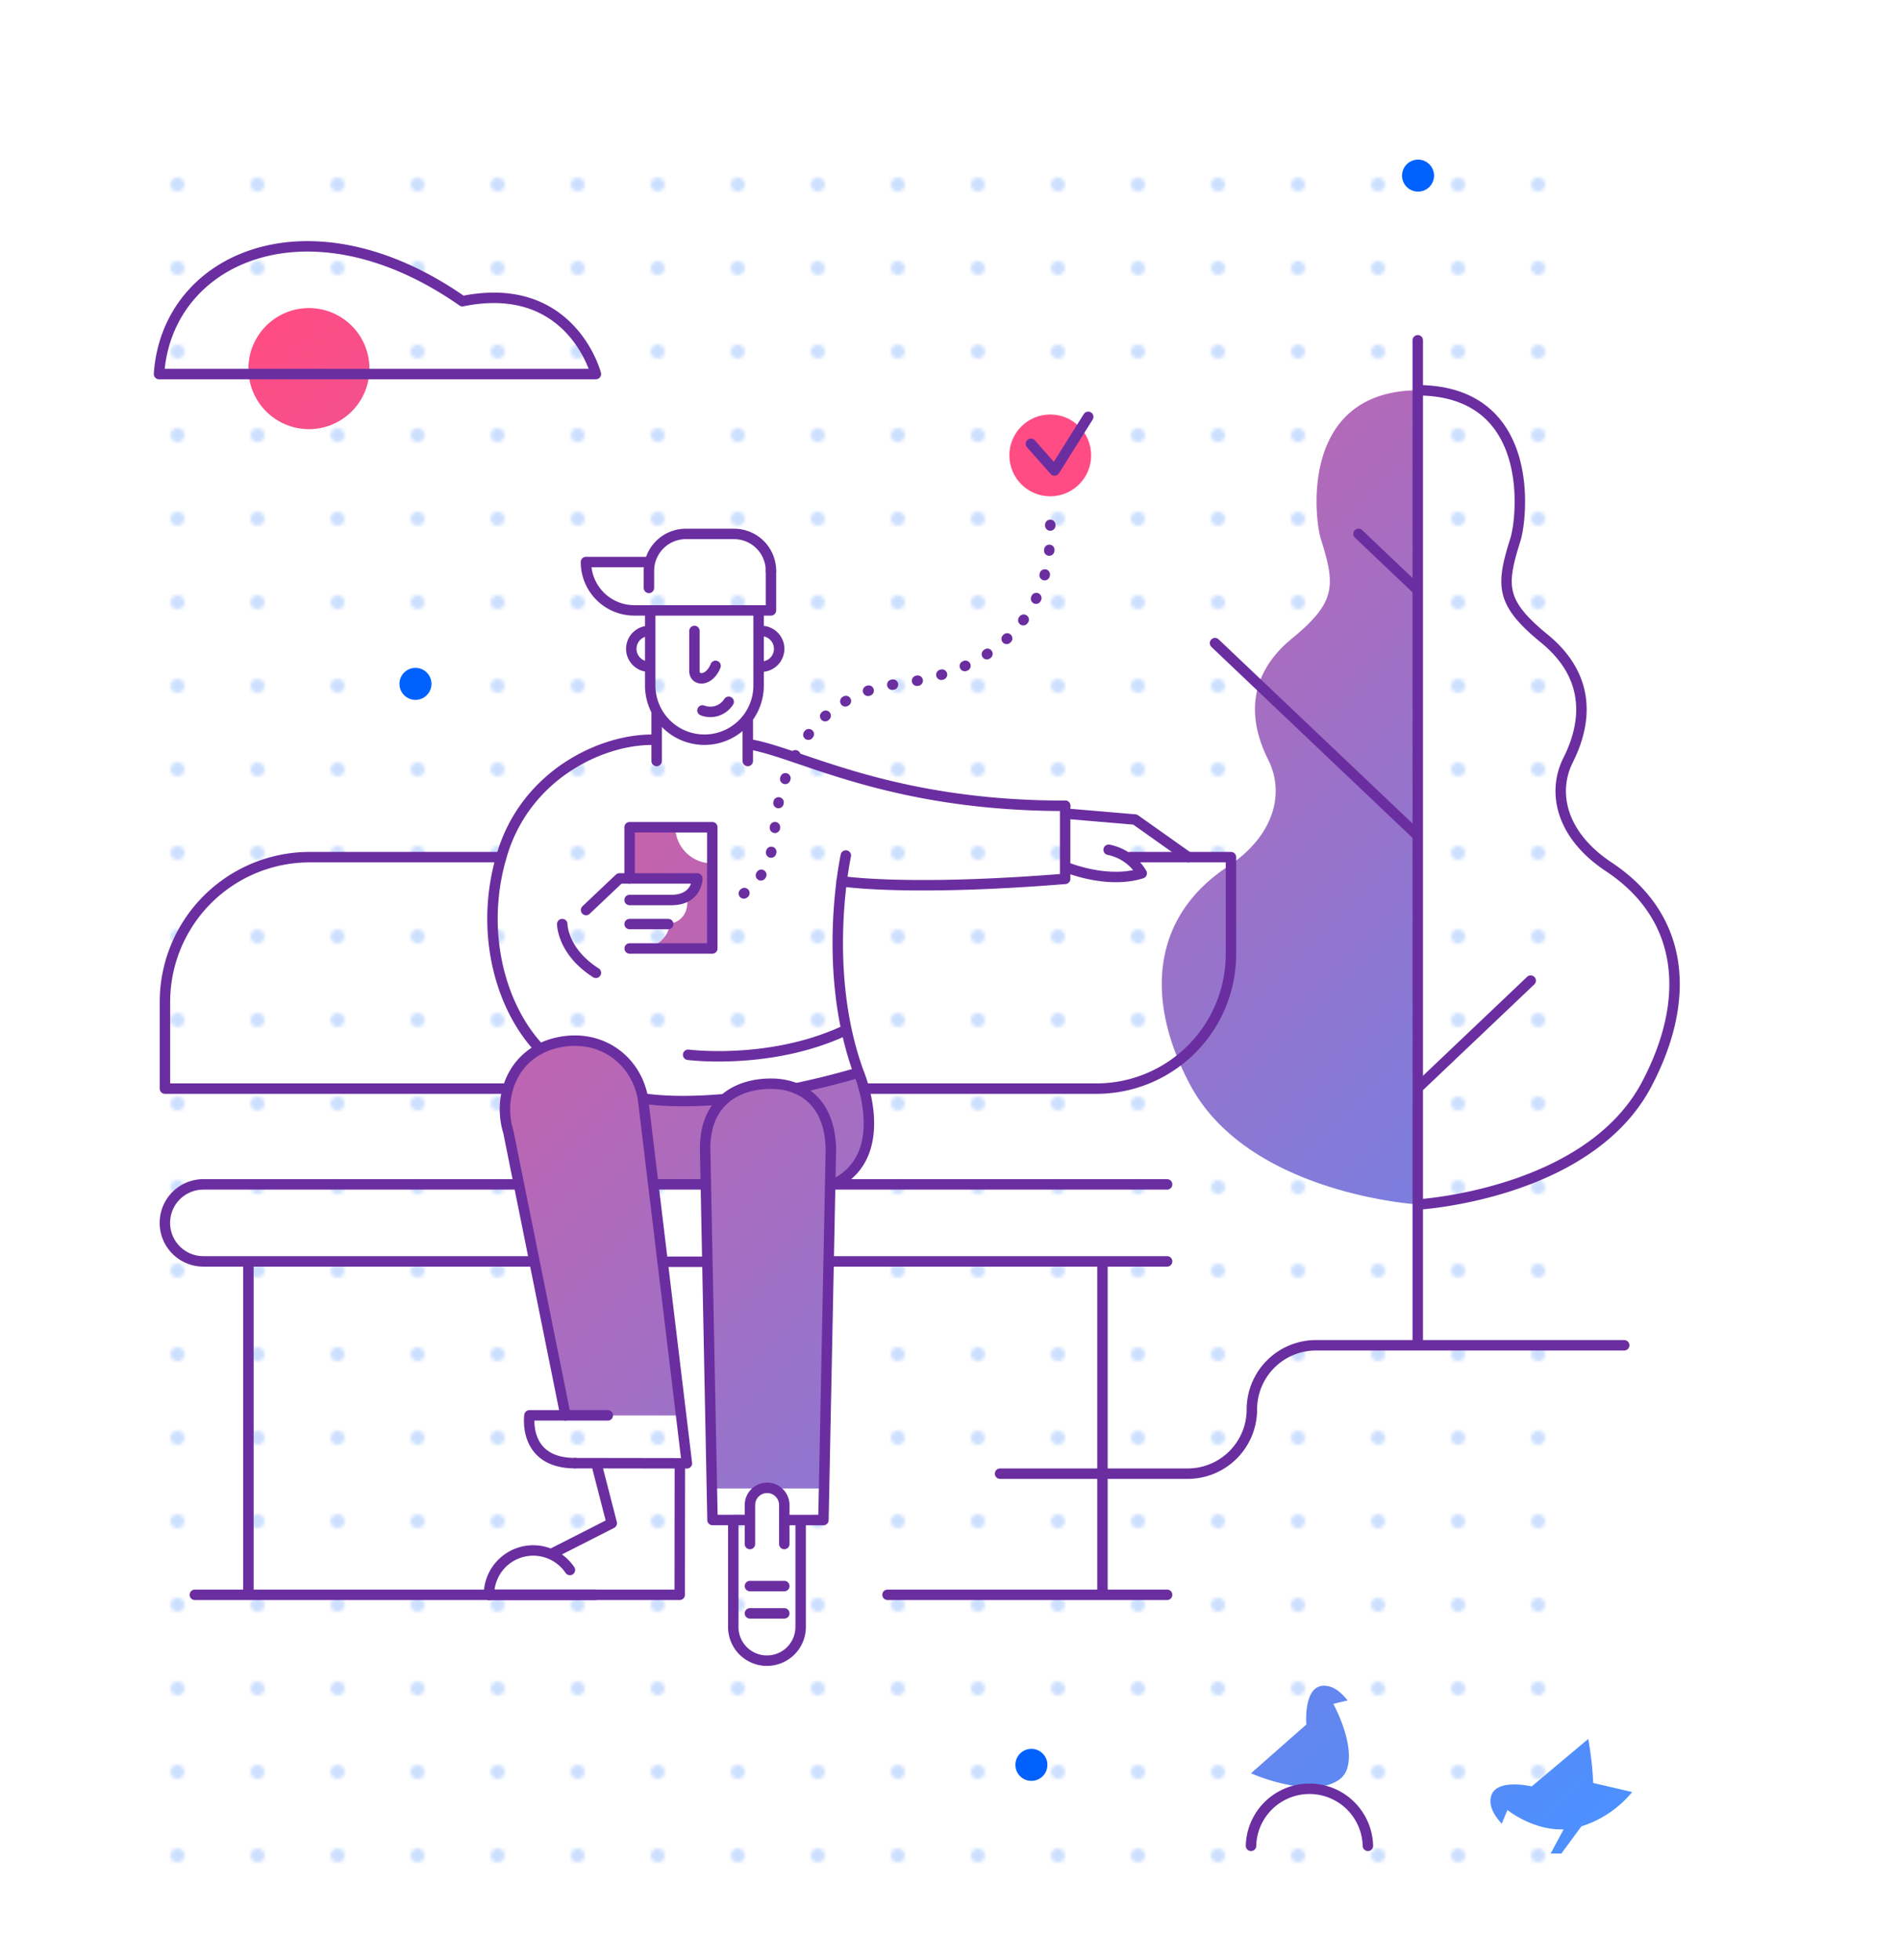 <svg xmlns="http://www.w3.org/2000/svg" viewBox="0 0 546 563">
  <defs>
    <linearGradient id="a" x1="97.8" y1="72.27" x2="504.79" y2="479.26" gradientUnits="userSpaceOnUse">
      <stop offset="0" stop-color="#ff4c84"/>
      <stop offset=".23" stop-color="#d45ca2"/>
      <stop offset=".76" stop-color="#7381e4"/>
      <stop offset="1" stop-color="#4c90ff"/>
    </linearGradient>
    <pattern id="circle_pattern" x="0" y="0" width="0.056" height="0.048">
      <circle fill="#ccdfff" fill-opacity="1" cx="5" cy="5" r="2" />
    </pattern>
  </defs>
  <rect fill="url(#circle_pattern)" y="48" x="46" width="400" height="500"/>
  <path d="M227.56 313.12a16.54 16.54 0 00-10.17-1.47c-4.41.55-7.31 2.1-9.19 4.12a129.86 129.86 0 01-23.44-.25s-3.64-19.1-24.14-16.11c-12.25 1.79-17.44 11.31-13.68 30l15.56 77.2h33.23l-8-66.17 14.76-.18 2 87.32h32.36l2.53-87.08s9.69-7.15 10.31-15.41-2.94-16.93-2.94-16.93a145.69 145.69 0 01-19.19 4.96zM88.78 88.5a17.39 17.39 0 1017.39 17.39A17.39 17.39 0 0088.78 88.5zm369.06 423.68a95.89 95.89 0 00-1.43-12.64l-16.25 13.63s-10.89-2.6-11.78 3.34c-.41 2.76 1.2 5.19 3.17 7.37l1.64-3.93s7.28 5.89 16.14 5.56l-3.72 6.94h3.07l5.76-7.81a31 31 0 0014.6-9.85zm-70.57-23.71c-1.86-2.27-4-4.23-6.81-4.23-6 0-5.06 11.15-5.06 11.15l-15.9 14s10.35 4.74 19.69 3.92c5.73-1 7.44-3.25 8.08-5.77 1.87-7.32-4.13-18.08-4.13-18.08zm-7.68-333.57c4.22 13.36 4.37 18.13-8.32 28.52-12.91 10.58-12.59 23.38-6.81 34.87 4.75 9.47 1.85 21.71-11.65 30.65-21.88 14.48-23.87 38.2-10.81 62.67 16.77 31.46 65.47 34.39 65.59 34.39l-.38-233.89c-33.69.44-29.54 36.7-27.62 42.79zm-175 93.1a10.54 10.54 0 01-10.54-10.36h-13.12v14.71h19.46s-1 4.36-3 5.14c0 0 1.41 6.71-5 7.9a.64.64 0 010 .07c0 3.11-3.43 7-8 7h20.33V248z" fill="url(#a)"/>
  <g fill="#0061ff">
    <circle cx="407.5" cy="50.45" r="4.6"/>
    <circle cx="119.39" cy="196.45" r="4.6"/>
    <circle cx="296.39" cy="506.98" r="4.6"/>
  </g>
  <g fill="none" stroke="#6a2ea0" stroke-linecap="round" stroke-linejoin="round" stroke-width="3">
    <path d="M466.74 386.45h-88.55a18.43 18.43 0 00-18.44 18.44 18.45 18.45 0 01-18.44 18.44h-53.92m-231.4 34.8h115.05m84.01 0h80.34m-29.3-226.65c-51 0-76.54-15.45-91-17.71m2.91-38.04v21.19a15.57 15.57 0 01-15.57 15.57 15.58 15.58 0 01-15.58-15.57v-21.19m1.85 42.87v-14.05m26.19 14.05v-12.21m-33.96 45.95v-14.71h23.76v34.83h-23.74M144 246.23H89a41.6 41.6 0 00-41.6 41.61v24.88h98.54m178.8-66.49h29v27.83A38.66 38.66 0 01315 312.72h-66.72m-46.41-108.64a6.24 6.24 0 007.53-2.48"/>
    <path d="M168.42 261.42l9.59-9.08h22.38s0 6.2-7.47 6.2h-12m60.95-5.39s18.69 3 64.22-.69v-21M187.3 212.5c-14.73 0-35.86 10.13-42.84 32.34s-.76 44.47 10.68 56.48m6.43-35.87s0 7.84 9.67 14m28.32-98.2v11.53c0 2.83 4.17 3.17 6.07-1.5m12.92-10.02a5.13 5.13 0 110 10.25m-31.78-10.25a5.13 5.13 0 100 10.25M306.09 249s11.84 5.06 22 1.87a14.29 14.29 0 00-9.5-6.76m-11.34-10.3l18.94 1.61 15.26 10.81m-153.23 94h14.3m36.99 0h95.88m-182.16 22.12H58.44a11.06 11.06 0 110-22.12h90.39m46.54 81.1l-.04 36.8h-54.81"/>
    <path d="M165.27 420.31l32.12.05-12.63-104.84c-1.95-11-12-18.58-24.14-16.11a20.73 20.73 0 00-5.48 1.91c-8.83 4.61-11.78 15-9.06 23.8l16.42 81.46m67.58 30.07v30.73a9.68 9.68 0 01-9.68 9.67 9.67 9.67 0 01-9.68-9.67v-30.73m-52.24 9.73l17.32-8.81-4.44-17.25M226 436.65h10.63l2.13-106c0-13.32-7.66-19.15-16.71-19.33s-19.42 4.11-19.42 18.65l2.12 106.67h10.23m-74.46 21.49a12.71 12.71 0 0123.25-7.13"/>
    <path d="M165.27 420.31c-15.11 0-13.12-13.73-13.12-13.73h22.52m68.4-160.82s-7.17 32.66 3.69 62.35c0 0 10.13 23.86-7.25 32.12m-10.84-27.58c5.54-1.15 11.57-2.63 18.09-4.54m-62 7.41s8.07 1.6 23.41.22m7.34 127.8v-11.2a4.94 4.94 0 014.94-4.94 4.94 4.94 0 014.93 4.94v11.2m-9.87 12.08h9.87m-9.87 7.84h9.87M71.39 363.91v92.94m245.42-92.94v92.94m-77.3-94.5h95.88M407.5 346c.13 0 48.82-2.88 65.6-34.34 13-24.47 11.06-48.19-10.82-62.67-13.5-8.94-16.4-21.18-11.65-30.65 5.78-11.49 6.11-24.29-6.8-34.87-12.7-10.39-12.55-15.16-8.33-28.52 1.92-6.09 6.08-42.35-27.62-42.84m-.46-14.36v287.68M390.4 153.36l17.02 16.16m32.45 112.18l-32.45 30.82m-58.26-127.77l58.26 55.31M45.7 107.45h125.54s-7.05-27.3-38.36-20.93c-43.95-30.7-84.96-12.65-87.18 20.93zM221.55 164v11.34h-39.28a13.88 13.88 0 01-13.88-13.89h18.09"/>
    <path d="M186.48 168.88V164a10.61 10.61 0 0110.62-10.62h13.84A10.61 10.61 0 01221.55 164M359.5 530.24a16.8 16.8 0 0133.59 0M197.75 303s23.2 3 44.49-6.72m-39.22 66.17h-12.61"/>
  </g>
  <circle cx="301.81" cy="130.82" r="11.75" fill="#ff4c84"/>
  <g fill="none" stroke="#6a2ea0" stroke-linecap="round" stroke-linejoin="round" stroke-width="3">
    <path d="M301.81 150.77c.49 15.68-5.52 40.74-43.75 45.68-33.76 4.36-35.36 41.18-35.36 41.18-.36 9.88-4.75 16.29-9.31 19.28" stroke-dasharray=".2 7 .2 7"/>
    <path d="M296.26 127.49l6.78 7.67 9.68-15.42M192.03 265.45h-11.1"/>
  </g>
</svg>